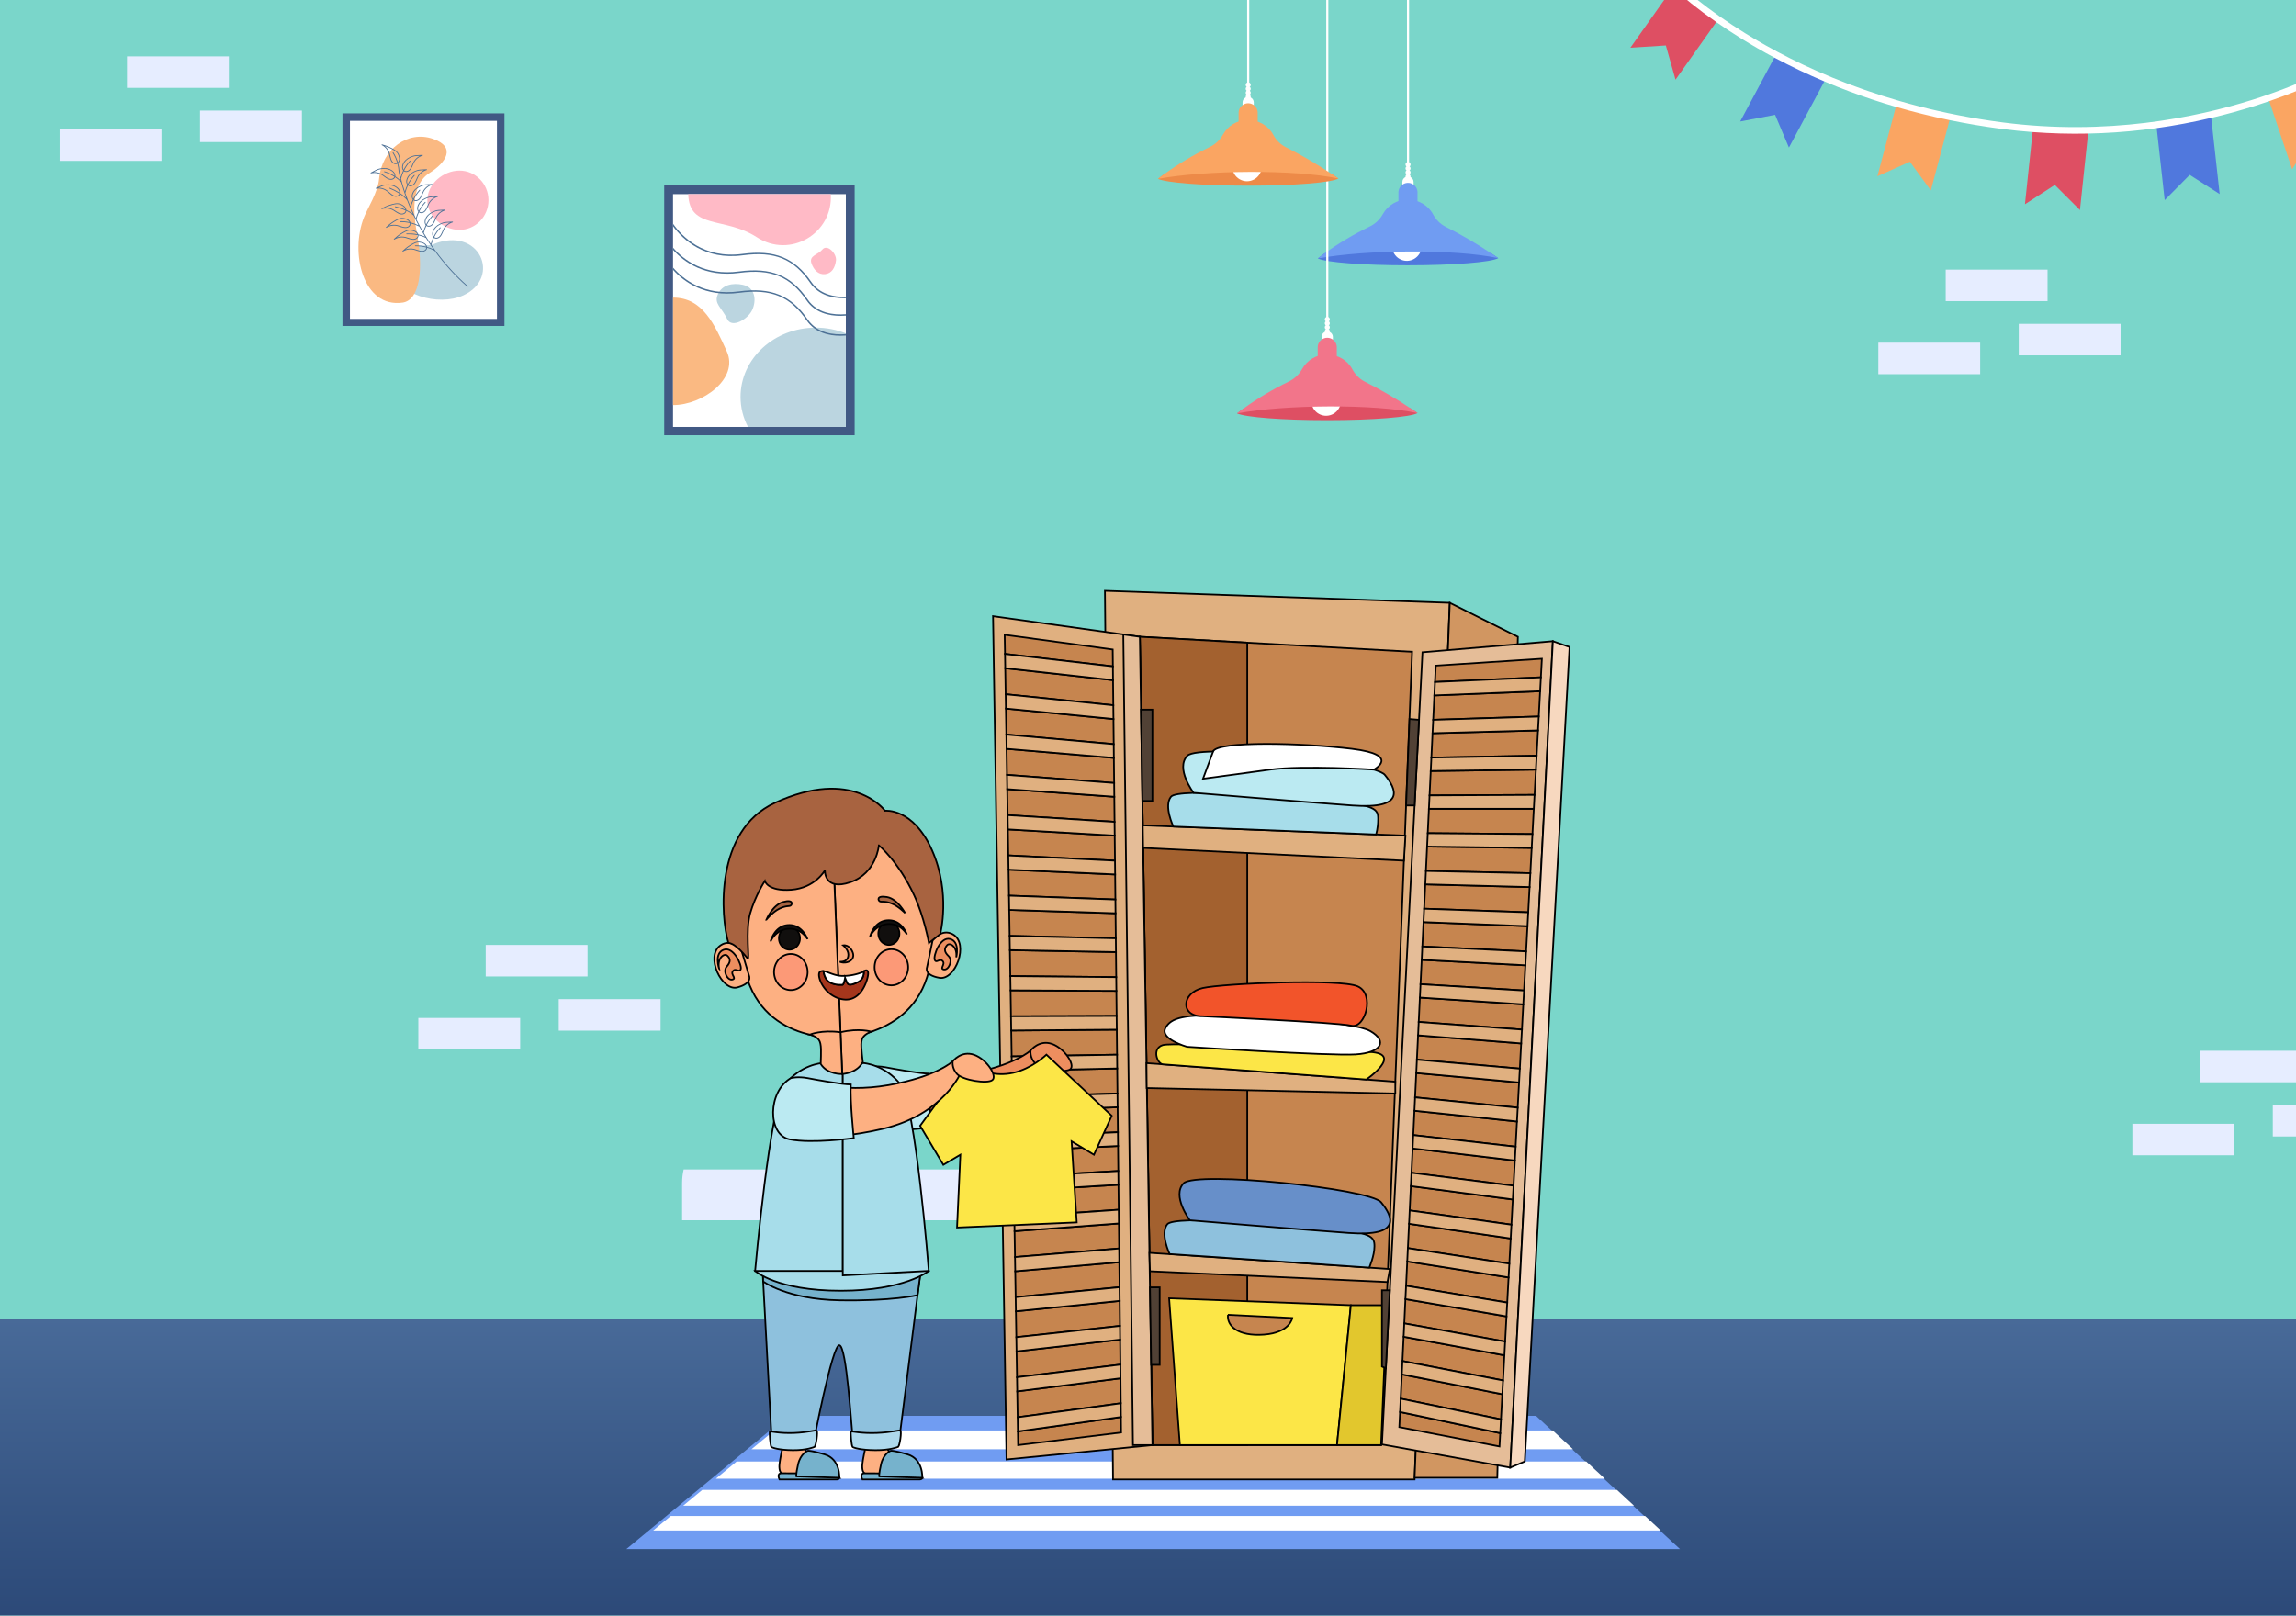 <?xml version="1.0" encoding="utf-8"?>
<svg width="1364" height="960" viewBox="132.482 -34.767 1344.682 940.709" xmlns="http://www.w3.org/2000/svg">
  <defs>
    <linearGradient y2="1.456" y1="-0.86" x2="0.499" x1="0.502" id="b">
      <stop class="stopColor6187b5 svgShape" stop-color="#6187b5" offset="0"/>
      <stop class="stopColor1e3968 svgShape" stop-color="#1e3968" offset="1"/>
    </linearGradient>
  </defs>
  <g transform="matrix(1, 0, 0, 1, 156.596, -14.752)">
    <title>Layer 1</title>
    <path id="svg_1" d="M -31.773 -30.638 L 1332.227 -30.638 L 1332.227 929.362 L -31.773 929.362 L -31.773 -30.638 Z" fill="#7AD6CA"/>
    <path id="svg_2" class="colorE6EDFF svgShape" d="M 723.962 381.322 L 783.607 381.322 L 783.607 399.772 L 723.962 399.772 L 723.962 381.322 Z M 763.42 338.55 L 823.065 338.55 L 823.065 357 L 763.42 357 L 763.42 338.55 Z M 806.192 370.3 L 865.837 370.3 L 865.837 388.75 L 806.192 388.75 L 806.192 370.3 Z M 10.826 52.936 L 70.471 52.936 L 70.471 71.386 L 10.826 71.386 L 10.826 52.936 L 10.826 52.936 Z M 50.284 10.164 L 109.929 10.164 L 109.929 28.614 L 50.284 28.614 L 50.284 10.164 L 50.284 10.164 Z M 93.057 41.914 L 152.702 41.914 L 152.702 60.364 L 93.057 60.364 L 93.057 41.914 Z M 1075.951 177.872 L 1135.596 177.872 L 1135.596 196.322 L 1075.951 196.322 L 1075.951 177.872 Z M 1115.41 135.1 L 1175.055 135.1 L 1175.055 153.55 L 1115.41 153.55 L 1115.41 135.1 Z M 1158.182 166.85 L 1217.827 166.85 L 1217.827 185.3 L 1158.182 185.3 L 1158.182 166.85 Z M 220.886 573.466 L 280.531 573.466 L 280.531 591.916 L 220.886 591.916 L 220.886 573.466 L 220.886 573.466 Z M 260.344 530.694 L 319.989 530.694 L 319.989 549.144 L 260.344 549.144 L 260.344 530.694 Z M 303.116 562.444 L 362.761 562.444 L 362.761 580.894 L 303.116 580.894 L 303.116 562.444 Z M 1224.734 635.453 L 1284.379 635.453 L 1284.379 653.903 L 1224.734 653.903 L 1224.734 635.453 Z M 1264.192 592.681 L 1323.837 592.681 L 1323.837 611.131 L 1264.192 611.131 L 1264.192 592.681 Z M 1306.967 624.432 L 1332.227 624.432 L 1332.227 642.882 L 1306.967 642.882 L 1306.967 624.432 Z" fill="#e6edff"/>
    <path id="svg_3" d="M -31.773 749.561 L 1332.227 749.561 L 1332.227 929.362 L -31.773 929.362 L -31.773 749.561 L -31.773 749.561 Z" fill="url(#b)"/>
    <path id="svg_14" class="colorE6EDFF svgShape" d="M 556.702 628.965 L 556.702 645.104 C 556.702 654.556 549.039 662.219 539.587 662.219 L 376.277 662.219 C 375.677 664.792 375.374 667.425 375.374 670.068 L 375.374 691.982 L 573.453 691.982 L 573.453 628.964 L 556.702 628.964 L 556.702 628.965 Z" fill="#e6edff"/>
    <path id="svg_43" class="color5A8A45 svgShape" d="M 724.037 602.411 C 724.048 602.429 724.053 602.426 724.055 602.409 L 724.037 602.411 Z" fill="#5a8a45"/>
    <path id="svg_61" class="color5A8A45 svgShape" d="M 727.289 602.623 L 727.271 602.622 C 727.274 602.638 727.28 602.64 727.289 602.623 Z" fill="#5a8a45"/>
    <path id="svg_122" class="color709CF2 svgShape" d="M 959.79 884.599 L 342.727 884.599 L 356.971 872.82 L 367.244 864.331 L 374.535 858.299 L 385.693 849.07 L 393.645 842.5 L 405.819 832.43 L 414.501 825.248 L 427.85 814.216 L 437.13 806.539 L 875.461 806.539 L 883.76 814.216 L 895.674 825.248 L 903.435 832.43 L 914.31 842.5 L 921.409 849.07 L 931.376 858.299 L 937.894 864.331 L 947.062 872.82 L 959.79 884.599 Z" fill="#709cf2"/>
    <path id="svg_123" class="colorFFF svgShape" d="M 897.151 826.122 L 415.978 826.122 L 429.327 815.09 L 885.237 815.09 L 897.151 826.122 Z M 915.787 843.374 L 395.122 843.374 L 407.296 833.304 L 904.912 833.304 L 915.787 843.374 Z M 932.853 859.173 L 376.012 859.173 L 387.17 849.944 L 922.886 849.944 L 932.853 859.173 Z M 948.539 873.694 L 358.448 873.694 L 368.721 865.205 L 939.371 865.205 L 948.539 873.694 Z" fill="#ffffff"/>
    <path id="svg_124" class="colorFAA562 svgShape" d="M 1332.227 23.532 L 1332.227 59.772 L 1329.487 58.752 L 1318.297 76.312 L 1304.907 36.392 L 1303.797 33.072 L 1332.227 23.532 Z" fill="#faa562"/>
    <path id="svg_125" class="color5078DD svgShape" d="M 1243.66 94.376 L 1258.313 79.579 L 1275.852 90.807 L 1270.826 45.472 L 1238.633 49.041 L 1243.66 94.376 L 1243.66 94.376 Z" fill="#5078dd"/>
    <path id="svg_126" class="colorDE4F63 svgShape" d="M 1161.817 96.789 L 1179.301 85.475 L 1194.027 100.2 L 1198.831 54.842 L 1166.622 51.43 L 1161.817 96.789 L 1161.817 96.789 Z" fill="#de4f63"/>
    <path id="svg_127" class="colorFAA562 svgShape" d="M 1075.409 80.384 L 1094.423 71.89 L 1106.713 88.702 L 1118.426 44.618 L 1087.123 36.301 L 1075.409 80.384 L 1075.409 80.384 Z" fill="#faa562"/>
    <path id="svg_128" class="color5078DD svgShape" d="M 995.042 48.306 L 1015.497 44.4 L 1023.602 63.583 L 1045.116 23.363 L 1016.556 8.086 L 995.042 48.306 Z" fill="#5078dd"/>
    <path id="svg_129" class="colorDE4F63 svgShape" d="M 982.355 -11.788 L 981.04 -9.932 L 957.172 23.813 L 951.515 3.773 L 930.725 5.104 L 955.58 -30.02 L 956.031 -30.638 L 959.181 -30.638 L 969.653 -21.355 L 982.355 -11.788 L 982.355 -11.788 Z" fill="#de4f63"/>
    <path id="svg_130" class="colorFFF svgShape" d="M 1332.227 21.362 L 1332.227 25.612 C 1324.897 28.902 1315.937 32.572 1305.477 36.192 C 1305.287 36.262 1305.097 36.322 1304.907 36.392 C 1302.217 37.312 1299.427 38.242 1296.537 39.162 C 1288.087 41.822 1279.547 44.182 1270.917 46.212 L 1270.917 46.192 L 1270.907 46.192 C 1260.337 48.692 1249.687 50.692 1238.987 52.172 L 1238.977 52.172 C 1236.297 52.552 1233.627 52.892 1230.967 53.192 C 1220.278 54.434 1209.536 55.165 1198.777 55.382 L 1198.767 55.382 C 1187.917 55.622 1177.077 55.312 1166.297 54.502 C 1160.177 54.042 1154.067 53.412 1147.987 52.612 C 1137.818 51.281 1127.701 49.577 1117.657 47.502 L 1117.647 47.502 C 1107.072 45.335 1096.59 42.74 1086.227 39.722 L 1086.217 39.722 C 1076.897 37.022 1067.767 33.992 1058.827 30.622 C 1053.927 28.792 1049.117 26.872 1044.337 24.832 L 1044.327 24.832 C 1034.277 20.592 1024.497 15.932 1015.057 10.882 C 1008.407 7.342 1001.927 3.592 995.627 -0.318 C 990.337 -3.608 985.477 -6.828 981.037 -9.928 C 969.927 -17.708 961.447 -24.718 955.577 -30.018 C 955.357 -30.218 955.127 -30.428 954.907 -30.638 L 960.727 -30.638 C 963.297 -28.408 969.637 -23.248 969.637 -23.228 L 969.657 -23.218 C 973.647 -20.058 978.177 -16.648 983.267 -13.068 C 987.737 -9.948 992.617 -6.688 997.947 -3.398 C 1028.177 15.382 1078.867 39.682 1148.487 48.812 C 1209.627 56.822 1261.977 46.042 1295.117 35.572 C 1298.277 34.582 1301.317 33.562 1304.257 32.542 C 1311.227 30.122 1317.547 27.692 1323.137 25.312 C 1323.167 25.302 1323.187 25.302 1323.217 25.292 C 1323.237 25.272 1323.247 25.272 1323.277 25.262 C 1326.497 23.922 1329.487 22.612 1332.227 21.362 L 1332.227 21.362 Z" fill="#ffffff"/>
    <path id="svg_131" class="color5078DD svgShape" d="M 853.368 128.358 L 853.343 128.373 C 849.414 130.733 827.184 132.54 800.353 132.54 C 774.234 132.54 752.48 130.828 747.714 128.556 C 747.699 128.551 747.684 128.546 747.669 128.536 C 748.982 127.523 750.312 126.531 751.658 125.562 C 760.155 123.874 778.762 122.702 800.353 122.702 C 822.187 122.702 840.967 123.9 849.33 125.617 C 850.685 126.517 852.031 127.432 853.368 128.358 L 853.368 128.358 Z" fill="#5078dd"/>
    <path id="svg_132" class="colorFFF svgShape" d="M 799.903 -30.638 L 801.127 -30.638 L 801.127 101.673 L 799.903 101.673 L 799.903 -30.638 Z" fill="#ffffff"/>
    <path id="svg_133" class="colorFFF svgShape" d="M 803.775 86.895 L 797.207 86.895 L 797.207 83.784 C 797.207 81.256 799.944 79.676 802.133 80.94 C 803.149 81.526 803.775 82.61 803.775 83.784 L 803.775 86.895 Z M 791.199 121.327 C 791.199 114.693 798.381 110.546 804.126 113.863 C 806.792 115.403 808.435 118.248 808.435 121.327 C 808.435 127.961 801.253 132.107 795.508 128.79 C 792.841 127.251 791.199 124.406 791.199 121.327 Z" fill="#ffffff"/>
    <path id="svg_134" class="color709CF2 svgShape" d="M 853.412 128.387 L 853.343 128.372 C 827.976 122.894 775.545 123.374 747.714 128.555 C 747.679 128.565 747.649 128.57 747.62 128.575 C 747.635 128.56 747.655 128.55 747.669 128.536 C 748.982 127.523 750.312 126.531 751.658 125.562 C 759.734 119.713 768.553 114.467 778.109 109.825 C 781.338 108.257 784.006 105.732 785.75 102.595 C 788.66 97.369 794.118 94.083 800.101 94.083 L 800.433 94.083 C 806.544 94.083 812.3 97.31 815.18 102.694 C 816.843 105.797 819.381 108.4 822.563 110.003 C 831.951 114.724 840.838 119.96 849.33 125.616 C 850.686 126.517 852.032 127.432 853.368 128.358 L 853.412 128.387 L 853.412 128.387 Z" fill="#709cf2"/>
    <path id="svg_135" class="color709CF2 svgShape" d="M 806.082 95.448 L 794.899 95.448 L 794.899 89.857 C 794.899 85.553 799.558 82.863 803.285 85.015 C 805.015 86.013 806.081 87.859 806.081 89.857 L 806.081 95.448 L 806.082 95.448 Z" fill="#709cf2"/>
    <circle id="svg_136" class="colorFFF svgShape" fill="#ffffff" r="1.475" cy="80.5" cx="800.523"/>
    <path id="svg_137" class="colorFFF svgShape" d="M 799.048 78.165 C 799.018 77.03 800.228 76.288 801.226 76.829 C 801.713 77.094 802.011 77.609 801.997 78.164 C 801.968 79.299 800.721 79.977 799.752 79.384 C 799.326 79.123 799.061 78.664 799.048 78.165 Z" fill="#ffffff"/>
    <path id="svg_138" class="colorFFF svgShape" d="M 799.048 75.83 C 799.018 74.695 800.228 73.953 801.226 74.494 C 801.713 74.759 802.011 75.274 801.997 75.829 C 801.968 76.964 800.721 77.642 799.752 77.049 C 799.326 76.788 799.061 76.329 799.048 75.83 Z" fill="#ffffff"/>
    <path id="svg_139" class="colorFFF svgShape" d="M 799.048 73.494 C 799.048 72.358 800.277 71.649 801.26 72.216 C 801.717 72.48 801.998 72.967 801.998 73.494 C 801.998 74.629 800.769 75.339 799.785 74.771 C 799.329 74.508 799.048 74.021 799.048 73.494 Z" fill="#ffffff"/>
    <path id="svg_140" class="colorDE4F63 svgShape" d="M 806.088 219.099 L 806.063 219.114 C 802.134 221.474 779.904 223.281 753.073 223.281 C 726.954 223.281 705.2 221.569 700.434 219.297 C 700.419 219.292 700.404 219.287 700.389 219.277 C 701.702 218.264 703.032 217.272 704.378 216.303 C 712.875 214.615 731.482 213.443 753.073 213.443 C 774.907 213.443 793.687 214.641 802.05 216.358 C 803.406 217.259 804.752 218.174 806.088 219.099 L 806.088 219.099 Z" fill="#de4f63"/>
    <path id="svg_141" class="colorFFF svgShape" d="M 752.622 -30.638 L 753.846 -30.638 L 753.846 192.41 L 752.622 192.41 L 752.622 -30.638 Z" fill="#ffffff"/>
    <path id="svg_142" class="colorFFF svgShape" d="M 756.495 177.637 L 749.927 177.637 L 749.927 174.526 C 749.927 171.998 752.664 170.418 754.853 171.682 C 755.869 172.268 756.495 173.352 756.495 174.526 L 756.495 177.637 Z M 743.92 212.069 C 743.92 205.435 751.102 201.288 756.847 204.605 C 759.513 206.145 761.156 208.99 761.156 212.069 C 761.156 218.703 753.974 222.849 748.229 219.532 C 745.562 217.993 743.92 215.148 743.92 212.069 Z" fill="#ffffff"/>
    <path id="svg_143" class="colorF2758A svgShape" d="M 806.132 219.129 L 806.063 219.114 C 780.696 213.636 728.265 214.116 700.434 219.297 C 700.399 219.307 700.369 219.312 700.34 219.317 C 700.355 219.302 700.375 219.292 700.389 219.278 C 701.702 218.265 703.032 217.273 704.378 216.304 C 712.454 210.455 721.273 205.209 730.829 200.567 C 734.058 198.999 736.726 196.474 738.47 193.337 C 741.38 188.111 746.838 184.825 752.821 184.825 L 753.153 184.825 C 759.264 184.825 765.02 188.052 767.9 193.436 C 769.563 196.539 772.101 199.142 775.283 200.745 C 784.671 205.466 793.558 210.702 802.051 216.358 C 803.42 217.268 804.781 218.192 806.132 219.129 L 806.132 219.129 Z" fill="#f2758a"/>
    <path id="svg_144" class="colorF2758A svgShape" d="M 758.802 186.189 L 747.619 186.189 L 747.619 180.598 C 747.619 176.294 752.278 173.604 756.005 175.756 C 757.735 176.754 758.801 178.6 758.801 180.598 L 758.801 186.189 L 758.802 186.189 Z" fill="#f2758a"/>
    <circle id="svg_145" class="colorFFF svgShape" fill="#ffffff" r="1.475" cy="171.242" cx="753.243"/>
    <path id="svg_146" class="colorFFF svgShape" d="M 751.768 168.907 C 751.738 167.772 752.948 167.03 753.946 167.571 C 754.433 167.836 754.731 168.351 754.717 168.906 C 754.688 170.041 753.441 170.719 752.472 170.126 C 752.046 169.865 751.781 169.406 751.768 168.907 Z" fill="#ffffff"/>
    <path id="svg_147" class="colorFFF svgShape" d="M 751.768 166.571 C 751.738 165.436 752.948 164.694 753.946 165.235 C 754.433 165.5 754.731 166.015 754.717 166.57 C 754.688 167.705 753.441 168.383 752.472 167.79 C 752.046 167.529 751.781 167.07 751.768 166.571 Z" fill="#ffffff"/>
    <path id="svg_148" class="colorFFF svgShape" d="M 751.768 164.236 C 751.768 163.1 752.997 162.391 753.98 162.958 C 754.437 163.222 754.718 163.709 754.718 164.236 C 754.718 165.371 753.489 166.081 752.505 165.513 C 752.049 165.25 751.768 164.763 751.768 164.236 Z M 706.287 -30.638 L 707.511 -30.638 L 707.511 55.039 L 706.287 55.039 L 706.287 -30.638 Z" fill="#ffffff"/>
    <path id="svg_149" class="colorFFF svgShape" d="M 710.163 40.263 L 703.595 40.263 L 703.595 37.152 C 703.595 34.624 706.332 33.044 708.521 34.308 C 709.537 34.894 710.163 35.978 710.163 37.152 L 710.163 40.263 Z" fill="#ffffff"/>
    <path id="svg_150" class="colorFAA562 svgShape" d="M 712.47 48.815 L 701.287 48.815 L 701.287 43.224 C 701.287 38.92 705.946 36.23 709.673 38.382 C 711.403 39.38 712.469 41.226 712.469 43.224 L 712.469 48.815 L 712.47 48.815 Z" fill="#faa562"/>
    <circle id="svg_151" class="colorFFF svgShape" fill="#ffffff" r="1.475" cy="33.868" cx="706.911"/>
    <path id="svg_152" class="colorFFF svgShape" d="M 705.436 31.532 C 705.406 30.397 706.616 29.655 707.614 30.196 C 708.101 30.461 708.399 30.976 708.385 31.531 C 708.356 32.666 707.109 33.344 706.14 32.751 C 705.714 32.49 705.449 32.031 705.436 31.532 Z" fill="#ffffff"/>
    <path id="svg_153" class="colorFFF svgShape" d="M 705.436 29.197 C 705.406 28.062 706.616 27.32 707.614 27.861 C 708.101 28.126 708.399 28.641 708.385 29.196 C 708.356 30.331 707.109 31.009 706.14 30.416 C 705.714 30.155 705.449 29.696 705.436 29.197 Z" fill="#ffffff"/>
    <path id="svg_154" class="colorFFF svgShape" d="M 705.436 26.862 C 705.436 25.726 706.665 25.017 707.648 25.584 C 708.105 25.848 708.386 26.335 708.386 26.862 C 708.386 27.997 707.157 28.707 706.173 28.139 C 705.717 27.876 705.436 27.389 705.436 26.862 Z" fill="#ffffff"/>
    <path id="svg_155" class="colorED8A48 svgShape" d="M 759.756 81.725 L 759.731 81.74 C 755.802 84.1 733.573 85.907 706.741 85.907 C 680.622 85.907 658.868 84.195 654.102 81.923 C 654.087 81.918 654.072 81.913 654.057 81.903 C 655.37 80.89 656.7 79.898 658.046 78.929 C 666.543 77.241 685.15 76.069 706.741 76.069 C 728.575 76.069 747.355 77.267 755.718 78.984 C 757.073 79.884 758.42 80.8 759.756 81.725 L 759.756 81.725 Z" fill="#ed8a48"/>
    <path id="svg_156" class="colorFFF svgShape" d="M 697.588 74.694 C 697.588 68.06 704.77 63.913 710.515 67.23 C 713.181 68.77 714.824 71.615 714.824 74.694 C 714.824 81.328 707.642 85.474 701.897 82.157 C 699.23 80.618 697.588 77.773 697.588 74.694 Z" fill="#ffffff"/>
    <path id="svg_157" class="colorFAA562 svgShape" d="M 759.8 81.755 L 759.731 81.74 C 734.364 76.262 681.933 76.742 654.102 81.923 C 654.067 81.933 654.037 81.938 654.008 81.943 C 654.023 81.928 654.043 81.918 654.057 81.904 C 655.37 80.891 656.7 79.899 658.046 78.93 C 666.122 73.081 674.941 67.835 684.497 63.193 C 687.726 61.625 690.394 59.1 692.138 55.963 C 695.048 50.737 700.506 47.451 706.489 47.451 L 706.821 47.451 C 712.933 47.451 718.688 50.678 721.568 56.062 C 723.231 59.165 725.769 61.768 728.951 63.371 C 738.339 68.092 747.226 73.328 755.718 78.984 C 757.074 79.885 758.42 80.8 759.756 81.726 L 759.8 81.755 Z" fill="#faa562"/>
    <path id="svg_158" class="color415984 svgShape" d="M 271.319 43.548 L 271.319 168.074 L 176.454 168.074 L 176.454 43.548 L 271.319 43.548 L 271.319 43.548 Z" fill="#415984"/>
    <path id="svg_159" class="colorFFF svgShape" d="M 180.843 47.936 L 266.93 47.936 L 266.93 163.943 L 180.843 163.943 L 180.843 47.936 L 180.843 47.936 Z" fill="#ffffff"/>
    <path id="svg_160" class="colorBBD5E0 svgShape" d="M 229.625 120.219 C 256.742 109.18 269.831 139.71 247.285 150.136 C 232.752 156.856 207.343 149.878 206.599 134.502 C 205.736 116.637 223.351 122.773 229.625 120.219 Z" fill="#bbd5e0"/>
    <path id="svg_161" class="colorFFBAC6 svgShape" d="M 226.167 94.436 C 226.167 104.027 235.6 111.803 244.978 111.803 C 254.356 111.803 261.959 104.028 261.959 94.436 C 261.959 84.844 254.357 77.069 244.978 77.069 C 235.6 77.069 226.167 84.844 226.167 94.436 Z" fill="#ffbac6"/>
    <path id="svg_162" class="colorFAB982 svgShape" d="M 211.637 154.409 C 222.05 152.941 223.932 134.199 219.971 113.179 C 218.072 103.104 216.262 85.51 227.459 78.45 C 236.964 72.458 243.334 63.308 229.474 58.497 C 214.777 53.396 199.484 64.371 197.89 81.969 C 197.185 89.75 191.2 99.077 189.121 104.26 C 180.638 125.407 188.6 157.657 211.637 154.409 Z" fill="#fab982"/>
    <path id="svg_163" class="color4D7196 svgShape" d="M 240.935 106.951 C 239.618 107.089 238.29 107.023 236.974 107.17 C 235.795 107.301 234.682 107.682 233.614 108.188 C 231.599 109.142 229.909 110.67 229.215 112.829 C 228.849 113.967 228.931 115.136 229.653 116.107 C 229.043 117.371 228.551 118.688 228.182 120.042 C 226.759 117.935 225.398 115.787 224.1 113.601 C 224.458 112.17 224.956 110.778 225.587 109.445 C 226.119 109.852 226.819 109.99 227.49 109.869 C 228.552 109.677 229.359 108.892 229.898 108.005 C 230.418 107.149 230.846 106.224 231.214 105.294 C 231.636 104.208 232.284 103.224 233.115 102.407 C 234.08 101.465 235.263 100.776 236.559 100.403 C 236.807 100.332 236.789 99.9 236.505 99.93 C 235.188 100.068 233.86 100.002 232.544 100.149 C 231.365 100.28 230.252 100.661 229.184 101.167 C 227.169 102.12 225.479 103.649 224.785 105.808 C 224.419 106.946 224.501 108.115 225.223 109.085 C 224.615 110.346 224.123 111.661 223.754 113.012 C 222.34 110.602 221.004 108.148 219.749 105.652 C 220.107 104.232 220.603 102.853 221.225 101.534 C 221.757 101.941 222.457 102.079 223.128 101.958 C 224.19 101.766 224.997 100.98 225.536 100.094 C 226.056 99.238 226.484 98.313 226.852 97.383 C 227.274 96.296 227.922 95.312 228.754 94.496 C 229.719 93.553 230.902 92.865 232.198 92.493 C 232.446 92.422 232.428 91.99 232.145 92.02 C 230.828 92.158 229.5 92.092 228.184 92.239 C 227.005 92.37 225.892 92.751 224.824 93.257 C 222.809 94.21 221.119 95.739 220.425 97.898 C 220.059 99.036 220.141 100.205 220.863 101.175 C 220.27 102.402 219.788 103.68 219.423 104.993 C 219.126 104.393 218.836 103.8 218.559 103.219 C 218.556 103.209 218.55 103.2 218.545 103.19 C 217.839 101.706 217.163 100.208 216.517 98.698 C 216.877 97.237 217.383 95.816 218.026 94.457 C 218.558 94.864 219.258 95.002 219.929 94.881 C 220.991 94.689 221.798 93.904 222.337 93.017 C 222.858 92.161 223.285 91.236 223.653 90.306 C 224.075 89.22 224.723 88.236 225.554 87.419 C 226.519 86.477 227.702 85.788 228.998 85.415 C 229.246 85.344 229.228 84.912 228.945 84.942 C 227.628 85.08 226.3 85.014 224.984 85.161 C 223.805 85.292 222.692 85.673 221.624 86.179 C 219.609 87.132 217.919 88.661 217.225 90.82 C 216.859 91.958 216.941 93.128 217.663 94.098 C 217.062 95.341 216.576 96.637 216.209 97.969 C 215.128 95.399 214.136 92.792 213.235 90.154 C 213.271 90.125 213.296 90.085 213.306 90.04 C 213.666 88.572 214.175 87.148 214.818 85.787 C 215.35 86.194 216.05 86.332 216.721 86.211 C 217.783 86.019 218.59 85.233 219.129 84.347 C 219.65 83.491 220.077 82.566 220.445 81.636 C 220.867 80.55 221.515 79.566 222.346 78.749 C 223.311 77.807 224.494 77.118 225.79 76.745 C 226.038 76.674 226.02 76.242 225.737 76.272 C 224.42 76.41 223.092 76.344 221.776 76.491 C 220.597 76.622 219.484 77.003 218.416 77.509 C 216.401 78.463 214.711 79.991 214.017 82.15 C 213.651 83.288 213.733 84.457 214.455 85.428 C 213.841 86.7 213.346 88.026 212.977 89.39 C 211.977 86.386 211.263 83.829 210.772 81.862 C 211.156 80.323 211.693 78.828 212.376 77.397 C 212.908 77.802 213.606 77.939 214.275 77.818 C 215.337 77.626 216.144 76.84 216.683 75.954 C 217.204 75.098 217.631 74.173 217.999 73.243 C 218.421 72.156 219.069 71.172 219.901 70.356 C 220.866 69.413 222.049 68.725 223.345 68.353 C 223.593 68.282 223.575 67.85 223.292 67.88 C 221.975 68.018 220.646 67.952 219.331 68.099 C 218.152 68.23 217.039 68.611 215.971 69.117 C 213.956 70.071 212.266 71.599 211.572 73.758 C 211.205 74.898 211.288 76.068 212.013 77.039 C 211.412 78.277 210.917 79.564 210.535 80.887 C 210.021 78.717 209.823 77.479 209.818 77.445 C 209.726 75.864 209.471 74.297 209.058 72.769 C 210.562 71.423 210.238 69.258 209.501 67.593 C 208.543 65.429 206.262 64.369 204.233 63.373 C 202.78 62.66 201.227 62.188 199.681 61.721 C 199.424 61.643 199.239 62.033 199.489 62.158 C 201.804 63.313 203.384 65.472 203.873 67.983 C 204.073 69.011 204.337 70.053 204.731 71.025 C 205.091 71.913 205.713 72.72 206.623 73.096 C 207.282 73.368 208.014 73.359 208.634 73.046 C 209.014 74.492 209.252 75.976 209.336 77.477 C 209.336 77.483 209.339 77.487 209.34 77.492 C 209.34 77.501 209.337 77.509 209.339 77.518 C 209.345 77.556 209.598 79.149 210.284 81.902 C 210.374 82.264 210.467 82.625 210.562 82.986 C 209.589 82.056 208.538 81.214 207.419 80.467 C 207.688 78.27 205.652 76.774 203.815 76.055 C 202.761 75.642 201.603 75.549 200.479 75.6 C 199.31 75.653 198.103 75.827 197.01 76.252 C 195.619 76.793 194.379 77.637 193.022 78.249 C 192.77 78.363 192.941 78.757 193.2 78.691 C 195.478 78.113 197.964 78.551 199.892 79.894 C 201.482 81.002 203.306 82.79 205.429 82.398 C 206.244 82.247 206.981 81.716 207.288 80.957 C 208.537 81.805 209.699 82.775 210.756 83.854 C 210.771 83.869 210.787 83.876 210.803 83.886 C 211.489 86.402 212.461 89.566 213.803 93.194 C 212.741 92.101 211.53 91.149 210.261 90.302 C 210.453 88.278 208.665 86.724 206.944 85.904 C 205.948 85.429 204.837 85.241 203.741 85.188 C 202.597 85.132 201.387 85.189 200.281 85.504 C 198.828 85.917 197.518 86.695 196.099 87.197 C 195.807 87.3 195.907 87.715 196.217 87.663 C 198.549 87.276 201.036 87.948 202.83 89.484 C 204.279 90.725 205.999 92.635 208.114 92.38 C 209.034 92.269 209.867 91.696 210.16 90.812 C 211.675 91.838 213.096 93.018 214.267 94.422 C 215.299 97.122 216.426 99.784 217.645 102.405 C 216.488 101.494 215.207 100.75 213.858 100.131 C 213.679 98.294 211.895 97.093 210.235 96.495 C 209.223 96.131 208.184 96.155 207.135 96.342 C 205.982 96.548 204.833 96.89 203.721 97.251 C 202.213 97.74 200.794 98.457 199.385 99.172 C 199.145 99.294 199.301 99.695 199.563 99.614 C 201.826 98.913 204.351 99.224 206.356 100.489 C 207.98 101.514 209.933 103.204 212.011 102.673 C 212.976 102.427 213.741 101.684 213.867 100.688 L 213.867 100.661 C 215.418 101.39 216.872 102.292 218.132 103.442 C 218.487 104.187 218.86 104.95 219.249 105.726 C 219.251 105.79 219.281 105.85 219.331 105.891 C 219.861 106.944 220.426 108.027 221.02 109.131 C 219.484 108.378 217.871 107.795 216.208 107.394 C 215.618 105.775 213.808 105.051 212.161 104.833 C 211.05 104.686 210.044 104.862 209.017 105.304 C 207.866 105.799 206.776 106.483 205.724 107.159 C 204.367 108.03 203.165 109.111 201.972 110.186 C 201.771 110.367 202.027 110.714 202.261 110.567 C 204.395 109.225 207.024 108.932 209.402 109.769 C 210.364 110.112 211.349 110.418 212.355 110.605 C 213.339 110.788 214.397 110.753 215.255 110.183 C 216.016 109.678 216.469 108.835 216.352 107.925 C 218.061 108.357 219.714 108.985 221.279 109.798 C 221.319 109.819 221.358 109.825 221.395 109.825 C 222.498 111.84 223.653 113.826 224.859 115.781 C 223.585 115.202 222.252 114.762 220.883 114.47 C 220.36 112.733 218.48 111.97 216.777 111.744 C 215.666 111.597 214.66 111.773 213.633 112.215 C 212.482 112.71 211.392 113.394 210.34 114.07 C 208.983 114.941 207.781 116.022 206.588 117.097 C 206.387 117.278 206.643 117.625 206.877 117.478 C 209.011 116.137 211.64 115.843 214.018 116.679 C 214.98 117.022 215.965 117.328 216.971 117.515 C 217.955 117.698 219.013 117.663 219.871 117.093 C 220.591 116.615 221.03 115.834 220.977 114.981 C 222.484 115.325 223.949 115.829 225.332 116.545 C 226.208 117.943 227.11 119.324 228.038 120.689 C 228.05 120.752 228.087 120.808 228.142 120.843 C 228.67 121.618 229.216 122.398 229.776 123.181 C 228.567 122.603 227.31 122.13 226.02 121.768 C 225.631 119.822 223.637 118.985 221.841 118.747 C 220.73 118.6 219.724 118.776 218.697 119.218 C 217.546 119.713 216.456 120.397 215.404 121.073 C 214.047 121.944 212.845 123.025 211.652 124.1 C 211.451 124.281 211.707 124.628 211.941 124.481 C 214.075 123.14 216.704 122.846 219.082 123.683 C 220.044 124.026 221.029 124.332 222.035 124.519 C 223.019 124.702 224.077 124.667 224.935 124.097 C 225.573 123.673 225.99 123.011 226.041 122.272 C 227.489 122.69 228.898 123.249 230.24 123.948 C 230.272 123.965 230.308 123.975 230.345 123.977 C 235.933 131.688 242.351 138.762 249.484 145.073 C 249.584 145.16 249.736 145.152 249.826 145.054 C 249.915 144.955 249.906 144.802 249.806 144.715 C 241.745 137.581 234.604 129.473 228.545 120.577 C 228.903 119.163 229.396 117.787 230.019 116.468 C 230.551 116.875 231.251 117.013 231.922 116.892 C 232.984 116.7 233.791 115.915 234.33 115.028 C 234.85 114.172 235.278 113.247 235.646 112.317 C 236.068 111.231 236.716 110.247 237.547 109.43 C 238.512 108.487 239.695 107.799 240.991 107.427 C 241.236 107.353 241.218 106.921 240.935 106.951 L 240.935 106.951 Z M 225.621 105.053 C 226.206 103.908 227.091 102.943 228.181 102.262 C 229.294 101.558 230.585 100.976 231.886 100.727 C 232.91 100.531 233.954 100.527 234.996 100.497 C 233.58 101.195 232.382 102.265 231.528 103.593 C 230.989 104.435 230.683 105.381 230.259 106.279 C 229.813 107.223 229.333 108.284 228.466 108.92 C 227.682 109.495 226.553 109.65 225.801 108.998 C 226.763 107.069 227.997 105.288 229.465 103.709 C 229.675 103.483 229.338 103.138 229.126 103.366 C 227.669 104.933 226.436 106.694 225.463 108.6 C 224.77 107.508 225.05 106.163 225.621 105.053 L 225.621 105.053 Z M 221.26 97.142 C 221.845 95.997 222.73 95.032 223.82 94.351 C 224.933 93.647 226.224 93.065 227.525 92.816 C 228.549 92.62 229.593 92.616 230.635 92.586 C 229.219 93.284 228.02 94.354 227.167 95.682 C 226.628 96.524 226.322 97.47 225.898 98.368 C 225.452 99.312 224.972 100.373 224.105 101.009 C 223.321 101.584 222.192 101.739 221.439 101.087 C 222.401 99.158 223.635 97.377 225.103 95.798 C 225.314 95.572 224.976 95.227 224.764 95.455 C 223.307 97.022 222.074 98.783 221.101 100.689 C 220.409 99.597 220.689 98.252 221.26 97.142 L 221.26 97.142 Z M 218.06 90.066 C 218.645 88.921 219.53 87.956 220.62 87.275 C 221.733 86.571 223.024 85.989 224.325 85.74 C 225.349 85.544 226.394 85.54 227.435 85.51 C 226.019 86.208 224.82 87.278 223.966 88.606 C 223.427 89.448 223.121 90.394 222.697 91.292 C 222.251 92.236 221.771 93.297 220.904 93.933 C 220.12 94.508 218.991 94.663 218.238 94.011 C 219.2 92.081 220.434 90.3 221.903 88.722 C 222.113 88.496 221.776 88.151 221.564 88.379 C 220.107 89.946 218.874 91.707 217.901 93.613 C 217.209 92.52 217.49 91.175 218.06 90.066 L 218.06 90.066 Z M 214.852 81.396 C 215.437 80.251 216.322 79.286 217.412 78.605 C 218.525 77.901 219.816 77.319 221.117 77.07 C 222.141 76.874 223.186 76.87 224.227 76.84 C 222.811 77.538 221.612 78.608 220.759 79.936 C 220.22 80.778 219.914 81.724 219.49 82.622 C 219.044 83.566 218.564 84.627 217.697 85.263 C 216.913 85.838 215.784 85.993 215.031 85.341 C 215.993 83.411 217.227 81.63 218.696 80.052 C 218.906 79.826 218.569 79.481 218.357 79.709 C 216.9 81.276 215.667 83.037 214.694 84.943 C 214.001 83.85 214.282 82.505 214.852 81.396 L 214.852 81.396 Z M 212.407 73.002 C 212.992 71.857 213.877 70.892 214.967 70.211 C 216.08 69.507 217.371 68.925 218.672 68.676 C 219.696 68.48 220.741 68.476 221.782 68.446 C 220.366 69.144 219.167 70.214 218.314 71.542 C 217.775 72.384 217.469 73.33 217.045 74.228 C 216.599 75.172 216.119 76.233 215.252 76.869 C 214.47 77.443 213.345 77.598 212.592 76.952 C 213.555 75.023 214.787 73.241 216.25 71.658 C 216.46 71.432 216.123 71.086 215.911 71.315 C 214.457 72.886 213.226 74.649 212.253 76.556 C 211.555 75.462 211.835 74.113 212.407 73.002 L 212.407 73.002 Z M 204.911 81.969 C 203.806 81.995 202.835 81.368 201.949 80.785 C 201.138 80.252 200.404 79.6 199.563 79.115 C 198.059 78.251 196.331 77.856 194.601 77.981 C 195.532 77.472 196.452 76.937 197.458 76.593 C 198.728 76.159 200.161 76.012 201.497 76.077 C 203.69 76.183 207.019 77.593 206.955 80.161 C 205.147 79.011 203.19 78.116 201.138 77.5 C 200.839 77.41 200.705 77.872 201.003 77.961 C 203.076 78.583 205.051 79.497 206.868 80.674 C 206.591 81.482 205.769 81.948 204.911 81.969 L 204.911 81.969 Z M 206.574 72.538 C 205.661 72.038 205.228 71.084 204.927 70.141 C 204.608 69.142 204.45 68.112 204.171 67.106 C 203.87 66.035 203.363 65.033 202.679 64.156 C 202.26 63.618 201.779 63.132 201.246 62.708 C 201.924 62.924 202.593 63.171 203.25 63.446 C 204.328 63.905 205.389 64.474 206.396 65.071 C 207.323 65.62 208.263 66.275 208.79 67.238 C 209.197 67.981 209.497 68.807 209.609 69.648 C 209.736 70.597 209.549 71.53 208.906 72.232 C 208.305 70.192 207.423 68.246 206.286 66.449 C 206.121 66.188 205.698 66.423 205.865 66.686 C 207.022 68.512 207.911 70.494 208.506 72.573 C 207.921 72.922 207.167 72.862 206.574 72.538 Z M 207.671 91.918 C 206.548 91.887 205.61 91.176 204.765 90.514 C 203.99 89.907 203.304 89.186 202.497 88.622 C 201.067 87.629 199.371 87.091 197.63 87.077 C 198.56 86.66 199.479 86.217 200.463 85.947 C 201.745 85.595 203.174 85.574 204.489 85.727 C 205.779 85.877 206.958 86.327 208.004 87.094 C 208.965 87.799 209.792 88.802 209.792 89.994 C 208.02 88.862 206.142 87.906 204.185 87.139 C 203.895 87.025 203.762 87.487 204.05 87.6 C 205.991 88.361 207.852 89.314 209.605 90.443 L 209.737 90.531 L 209.732 90.56 C 209.489 91.469 208.575 91.943 207.671 91.918 L 207.671 91.918 Z M 211.301 102.284 C 210.231 102.308 209.27 101.748 208.379 101.224 C 207.537 100.728 206.764 100.108 205.887 99.673 C 204.98 99.224 204.003 98.935 202.999 98.818 C 202.406 98.747 201.807 98.739 201.213 98.794 C 202.182 98.33 203.168 97.906 204.201 97.6 C 205.453 97.229 206.735 96.803 208.044 96.699 C 209.284 96.6 210.425 96.971 211.478 97.61 C 212.367 98.15 213.116 98.913 213.327 99.893 C 211.429 99.077 209.417 98.491 207.449 98.014 C 207.147 97.941 207.011 98.402 207.314 98.476 C 209.347 98.969 211.433 99.579 213.387 100.444 C 213.387 100.52 213.385 100.597 213.379 100.676 C 213.252 101.678 212.251 102.262 211.301 102.284 Z M 214.649 109.966 C 213.658 110.424 212.555 110.187 211.547 109.927 C 210.592 109.681 209.679 109.293 208.724 109.059 C 207.036 108.65 205.264 108.752 203.634 109.352 C 204.167 108.892 204.712 108.446 205.285 108.035 C 206.233 107.356 207.261 106.745 208.289 106.191 C 209.263 105.667 210.333 105.193 211.465 105.248 C 212.305 105.289 213.162 105.453 213.936 105.788 C 214.665 106.104 215.276 106.589 215.622 107.258 C 213.832 106.871 212.003 106.696 210.172 106.738 C 209.861 106.745 209.849 107.226 210.161 107.219 C 212.065 107.175 213.967 107.368 215.823 107.793 C 215.842 107.864 215.865 107.932 215.879 108.006 C 216 108.865 215.401 109.619 214.649 109.966 L 214.649 109.966 Z M 219.264 116.876 C 218.273 117.334 217.17 117.097 216.162 116.837 C 215.207 116.591 214.294 116.203 213.339 115.969 C 211.651 115.56 209.879 115.662 208.249 116.262 C 208.782 115.802 209.327 115.356 209.9 114.945 C 210.848 114.266 211.877 113.655 212.904 113.102 C 213.878 112.578 214.948 112.104 216.08 112.159 C 216.92 112.2 217.777 112.364 218.551 112.699 C 219.343 113.042 219.991 113.589 220.316 114.352 C 218.265 113.957 216.152 113.835 214.069 113.886 C 213.758 113.894 213.746 114.374 214.058 114.366 C 216.199 114.314 218.376 114.441 220.481 114.87 C 220.484 114.886 220.49 114.9 220.493 114.916 C 220.616 115.774 220.016 116.528 219.264 116.876 L 219.264 116.876 Z M 224.328 123.88 C 223.337 124.338 222.234 124.101 221.226 123.841 C 220.271 123.595 219.358 123.207 218.403 122.973 C 216.715 122.564 214.943 122.666 213.313 123.266 C 213.844 122.803 214.395 122.363 214.964 121.949 C 215.925 121.271 216.929 120.655 217.968 120.105 C 218.942 119.581 220.012 119.107 221.144 119.162 C 221.984 119.203 222.841 119.367 223.615 119.702 C 224.497 120.084 225.201 120.715 225.479 121.619 C 223.407 121.086 221.272 120.84 219.133 120.888 C 218.822 120.895 218.81 121.376 219.122 121.368 C 221.3 121.318 223.473 121.578 225.567 122.135 C 225.569 122.903 225.015 123.562 224.328 123.88 Z M 235.957 110.614 C 235.418 111.456 235.112 112.402 234.688 113.3 C 234.242 114.244 233.762 115.305 232.895 115.941 C 232.111 116.516 230.982 116.671 230.229 116.019 C 231.191 114.09 232.425 112.309 233.893 110.73 C 234.104 110.504 233.766 110.159 233.554 110.387 C 232.097 111.954 230.864 113.715 229.891 115.621 C 229.199 114.529 229.479 113.184 230.049 112.075 C 230.634 110.93 231.519 109.965 232.609 109.284 C 233.722 108.58 235.013 107.998 236.314 107.749 C 237.338 107.553 238.382 107.549 239.424 107.519 C 238.009 108.217 236.811 109.287 235.957 110.614 L 235.957 110.614 Z" fill="#4d7196"/>
    <path id="svg_164" class="color415984 svgShape" d="M 476.417 85.706 L 476.417 232.1 L 364.891 232.1 L 364.891 85.706 L 476.417 85.706 Z" fill="#415984"/>
    <path id="svg_165" class="colorFFF svgShape" d="M 370.055 90.867 L 471.261 90.867 L 471.261 227.241 L 370.055 227.241 L 370.055 90.867 L 370.055 90.867 Z" fill="#ffffff"/>
    <path id="svg_166" class="colorBBD5E0 svgShape" d="M 471.257 172.426 L 471.257 227.245 L 413.965 227.245 C 411.168 221.915 409.599 215.937 409.599 209.623 C 409.599 187.22 429.327 169.06 453.667 169.06 C 459.921 169.059 465.872 170.256 471.257 172.426 L 471.257 172.426 Z" fill="#bbd5e0"/>
    <path id="svg_167" class="colorFAB982 svgShape" d="M 370.055 214.434 L 370.055 151.465 C 387.439 151.465 394.324 167.125 401.53 182.949 C 408.784 198.861 387.439 214.434 370.055 214.434 Z" fill="#fab982"/>
    <path id="svg_168" class="colorFFBAC6 svgShape" d="M 419.059 116.07 C 400.331 103.912 379.609 111.822 378.964 90.867 L 462.456 90.867 C 463.823 113.946 438.681 128.813 419.059 116.07 Z" fill="#ffbac6"/>
    <path id="svg_169" class="color4D7196 svgShape" d="M 471.261 150.997 C 464.374 151.178 456.067 149.595 451.071 142.338 C 441.294 128.116 429.626 123.344 410.769 125.854 C 387.811 128.907 375.145 115.484 370.055 108.184 L 370.055 109.654 C 375.67 117.272 388.473 129.689 410.881 126.705 C 429.6 124.211 440.675 128.734 450.366 142.819 C 455.319 150.033 463.358 151.865 470.255 151.865 C 470.59 151.865 470.926 151.856 471.261 151.848 L 471.261 150.997 Z" fill="#4d7196"/>
    <path id="svg_170" class="color4D7196 svgShape" d="M 471.261 161.186 C 464.038 161.745 454.485 160.653 448.973 152.639 C 439.205 138.417 427.528 133.645 408.671 136.155 C 388.387 138.855 376.142 129.25 370.055 122.199 L 370.055 123.497 C 376.478 130.608 388.817 139.662 408.783 137.005 C 427.502 134.511 438.577 139.026 448.268 153.119 C 453.221 160.325 461.26 162.156 468.165 162.156 C 469.198 162.155 470.23 162.115 471.26 162.036 L 471.26 161.186 L 471.261 161.186 L 471.261 161.186 Z" fill="#4d7196"/>
    <path id="svg_171" class="colorBBD5E0 svgShape" d="M 416.479 158.617 C 413.959 164.18 404.49 169.632 401.843 164.128 C 398.448 157.07 393.812 155.055 396.332 149.492 C 398.852 143.929 405 142.686 410.968 143.981 C 418.244 145.56 418.999 153.054 416.479 158.617 Z" fill="#bbd5e0"/>
    <path id="svg_172" class="colorFFBAC6 svgShape" d="M 457.468 123.369 C 460.394 119.792 465.984 125.747 465.492 129.711 C 464.975 133.881 463.118 137.271 459.15 137.735 C 455.183 138.2 452.413 135.174 451.126 131.393 C 449.557 126.784 454.939 126.46 457.468 123.369 Z" fill="#ffbac6"/>
    <path id="svg_173" class="color4D7196 svgShape" d="M 471.261 172.857 C 464.038 173.416 454.485 172.324 448.973 164.31 C 439.205 150.088 427.528 145.316 408.671 147.826 C 388.387 150.526 376.142 140.921 370.055 133.87 L 370.055 135.168 C 376.478 142.279 388.817 151.333 408.783 148.676 C 427.502 146.182 438.577 150.697 448.268 164.79 C 453.221 171.996 461.26 173.827 468.165 173.827 C 469.198 173.826 470.23 173.786 471.26 173.707 L 471.26 172.857 L 471.261 172.857 L 471.261 172.857 Z" fill="#4d7196"/>
    <g stroke="null" transform="matrix(1, 0, 0, 1, -427.755, 28.958)">
      <g stroke="null" class="color000 svgShape" fill="#000000" data-name="Layer 2">
        <g stroke="null" class="color000 svgShape" fill="#000000" data-name="Layer 1">
          <polygon stroke="null" class="colore0b080 svgShape" points="1055.503,814.854 1050.753,294.294 1252.729,301.318 1232.123,814.854 1055.503,814.854 " fill="#e0b080"/>
          <polygon stroke="null" class="colorc6854f svgShape" points="1071.203,321.212 1230.654,329.989 1212.499,794.729 1078.561,794.729 1071.203,321.212 " fill="#c6854f"/>
          <polygon stroke="null" class="colora3612f svgShape" points="1134.124,324.675 1134.124,794.729 1078.561,794.729 1071.203,321.212 1134.124,324.675 " fill="#a3612f"/>
          <polygon stroke="null" class="colord19661 svgShape" points="1252.729,301.318 1292.597,321.212 1280.546,813.864 1232.123,813.864 1252.729,301.318 " fill="#d19661"/>
          <polygon stroke="null" class="colore0b080 svgShape" points="1071.203,321.212 985.215,309.148 993.109,803.146 1078.561,794.729 1071.203,321.212 " fill="#e0b080"/>
          <polygon stroke="null" class="colore5bd98 svgShape" points="1071.203,321.212 1061.522,319.852 1067.18,794.729 1078.561,794.729 1071.203,321.212 " fill="#e5bd98"/>
          <polygon stroke="null" class="color514135 svgShape" points="1071.868,363.891 1078.561,363.891 1078.561,417.371 1072.698,417.371 1071.868,363.891 " fill="#514135"/>
          <polygon stroke="null" class="color514135 svgShape" points="1077.128,702.298 1082.825,702.298 1082.825,747.697 1077.833,747.697 1077.128,702.298 " fill="#514135"/>
          <polygon stroke="null" class="colorc6854f svgShape" points="996.127,567.048 1057.856,566.029 1057.7,551.367 995.877,551.862 996.127,567.048 " fill="#c6854f"/>
          <polygon stroke="null" class="colorc6854f svgShape" points="996.909,614.085 1058.343,611.452 1058.187,596.795 996.659,598.914 996.909,614.085 " fill="#c6854f"/>
          <polygon stroke="null" class="colorc6854f svgShape" points="995.739,543.517 1057.615,543.311 1057.455,528.644 995.489,528.322 995.739,543.517 " fill="#c6854f"/>
          <polygon stroke="null" class="colorc6854f svgShape" points="995.35,519.972 1057.37,520.583 1057.214,505.911 995.096,504.772 995.35,519.972 " fill="#c6854f"/>
          <polygon stroke="null" class="colorc6854f svgShape" points="994.176,449.275 1056.642,452.364 1056.481,437.683 993.926,434.056 994.176,449.275 " fill="#c6854f"/>
          <polygon stroke="null" class="colorc6854f svgShape" points="997.297,637.592 1058.584,634.152 1058.428,619.504 997.047,622.42 997.297,637.592 " fill="#c6854f"/>
          <polygon stroke="null" class="colorc6854f svgShape" points="994.957,496.418 1057.129,497.849 1056.968,483.173 994.707,481.208 994.957,496.418 " fill="#c6854f"/>
          <polygon stroke="null" class="colorc6854f svgShape" points="994.569,472.854 1056.883,475.112 1056.727,460.43 994.314,457.639 994.569,472.854 " fill="#c6854f"/>
          <polygon stroke="null" class="colorc6854f svgShape" points="999.244,754.951 1059.799,747.563 1059.643,732.934 998.989,739.818 999.244,754.951 " fill="#c6854f"/>
          <polygon stroke="null" class="colorc6854f svgShape" points="999.632,778.391 1060.04,770.224 1059.884,755.6 999.378,763.262 999.632,778.391 " fill="#c6854f"/>
          <polygon stroke="null" class="colorc6854f svgShape" points="997.686,661.084 1058.83,656.846 1058.674,642.203 997.436,645.922 997.686,661.084 " fill="#c6854f"/>
          <polygon stroke="null" class="colorc6854f svgShape" points="999.9,794.729 1060.227,787.35 1060.129,778.261 999.766,786.702 999.9,794.729 " fill="#c6854f"/>
          <polygon stroke="null" class="colorc6854f svgShape" points="998.074,684.566 1059.071,679.536 1058.915,664.893 997.824,669.409 998.074,684.566 " fill="#c6854f"/>
          <polygon stroke="null" class="colorc6854f svgShape" points="998.855,731.498 1059.558,724.892 1059.402,710.259 998.601,716.36 998.855,731.498 " fill="#c6854f"/>
          <polygon stroke="null" class="colorc6854f svgShape" points="998.467,708.039 1059.317,702.216 1059.156,687.578 998.212,692.887 998.467,708.039 " fill="#c6854f"/>
          <polygon stroke="null" class="colorc6854f svgShape" points="996.52,590.574 1058.102,588.743 1057.941,574.086 996.266,575.393 996.52,590.574 " fill="#c6854f"/>
          <polygon stroke="null" class="colorc6854f svgShape" points="992.363,339.626 992.613,354.874 1055.664,361.316 1055.508,346.616 992.363,339.626 " fill="#c6854f"/>
          <polygon stroke="null" class="colorc6854f svgShape" points="1055.316,328.663 992.037,320.054 992.22,331.247 1055.423,338.54 1055.316,328.663 " fill="#c6854f"/>
          <polygon stroke="null" class="colorc6854f svgShape" points="993.788,425.692 1056.396,429.612 1056.24,414.926 993.533,410.463 993.788,425.692 " fill="#c6854f"/>
          <polygon stroke="null" class="colorc6854f svgShape" points="993.395,402.094 1056.155,406.855 1055.995,392.164 993.145,386.86 993.395,402.094 " fill="#c6854f"/>
          <polygon stroke="null" class="colorc6854f svgShape" points="993.006,378.491 1055.91,384.088 1055.754,369.392 992.752,363.248 993.006,378.491 " fill="#c6854f"/>
          <polygon stroke="null" class="colore0b080 svgShape" points="1055.423,338.54 992.22,331.247 992.363,339.626 1055.508,346.616 1055.423,338.54 " fill="#e0b080"/>
          <polygon stroke="null" class="colore0b080 svgShape" points="992.752,363.248 1055.754,369.392 1055.664,361.316 992.613,354.874 992.752,363.248 " fill="#e0b080"/>
          <polygon stroke="null" class="colore0b080 svgShape" points="993.145,386.86 1055.995,392.164 1055.91,384.088 993.006,378.491 993.145,386.86 " fill="#e0b080"/>
          <polygon stroke="null" class="colore0b080 svgShape" points="993.533,410.463 1056.24,414.926 1056.155,406.855 993.395,402.094 993.533,410.463 " fill="#e0b080"/>
          <polygon stroke="null" class="colore0b080 svgShape" points="993.926,434.056 1056.481,437.683 1056.396,429.612 993.788,425.692 993.926,434.056 " fill="#e0b080"/>
          <polygon stroke="null" class="colore0b080 svgShape" points="994.314,457.639 1056.727,460.43 1056.642,452.364 994.176,449.275 994.314,457.639 " fill="#e0b080"/>
          <polygon stroke="null" class="colore0b080 svgShape" points="994.707,481.208 1056.968,483.173 1056.883,475.112 994.569,472.854 994.707,481.208 " fill="#e0b080"/>
          <polygon stroke="null" class="colore0b080 svgShape" points="995.096,504.772 1057.214,505.911 1057.129,497.849 994.957,496.418 995.096,504.772 " fill="#e0b080"/>
          <polygon stroke="null" class="colore0b080 svgShape" points="995.489,528.322 1057.455,528.644 1057.37,520.583 995.35,519.972 995.489,528.322 " fill="#e0b080"/>
          <polygon stroke="null" class="colore0b080 svgShape" points="995.877,551.862 1057.7,551.367 1057.615,543.311 995.739,543.517 995.877,551.862 " fill="#e0b080"/>
          <polygon stroke="null" class="colore0b080 svgShape" points="996.266,575.393 1057.941,574.086 1057.856,566.029 996.127,567.048 996.266,575.393 " fill="#e0b080"/>
          <polygon stroke="null" class="colore0b080 svgShape" points="996.659,598.914 1058.187,596.795 1058.102,588.743 996.52,590.574 996.659,598.914 " fill="#e0b080"/>
          <polygon stroke="null" class="colore0b080 svgShape" points="997.047,622.42 1058.428,619.504 1058.343,611.452 996.909,614.085 997.047,622.42 " fill="#e0b080"/>
          <polygon stroke="null" class="colore0b080 svgShape" points="997.436,645.922 1058.674,642.203 1058.584,634.152 997.297,637.592 997.436,645.922 " fill="#e0b080"/>
          <polygon stroke="null" class="colore0b080 svgShape" points="997.824,669.409 1058.915,664.893 1058.83,656.846 997.686,661.084 997.824,669.409 " fill="#e0b080"/>
          <polygon stroke="null" class="colore0b080 svgShape" points="998.212,692.887 1059.156,687.578 1059.071,679.536 998.074,684.566 998.212,692.887 " fill="#e0b080"/>
          <polygon stroke="null" class="colore0b080 svgShape" points="998.601,716.36 1059.402,710.259 1059.317,702.216 998.467,708.039 998.601,716.36 " fill="#e0b080"/>
          <polygon stroke="null" class="colore0b080 svgShape" points="998.989,739.818 1059.643,732.934 1059.558,724.892 998.855,731.498 998.989,739.818 " fill="#e0b080"/>
          <polygon stroke="null" class="colore0b080 svgShape" points="999.378,763.262 1059.884,755.6 1059.799,747.563 999.244,754.951 999.378,763.262 " fill="#e0b080"/>
          <polygon stroke="null" class="colore0b080 svgShape" points="999.766,786.702 1060.129,778.261 1060.04,770.224 999.632,778.391 999.766,786.702 " fill="#e0b080"/>
          <polygon stroke="null" class="colore5bd98 svgShape" points="1236.726,330.277 1313.078,323.806 1288.132,807.902 1213.003,794.326 1236.726,330.277 " fill="#e5bd98"/>
          <polygon stroke="null" class="colorc6854f svgShape" points="1293.745,574.187 1233.467,568.936 1234.15,554.677 1294.535,559.424 1293.745,574.187 " fill="#c6854f"/>
          <polygon stroke="null" class="colorc6854f svgShape" points="1291.285,619.912 1231.35,613.11 1232.033,598.861 1292.075,605.159 1291.285,619.912 " fill="#c6854f"/>
          <polygon stroke="null" class="colorc6854f svgShape" points="1294.973,551.31 1234.525,546.842 1235.208,532.578 1295.767,536.537 1294.973,551.31 " fill="#c6854f"/>
          <polygon stroke="null" class="colorc6854f svgShape" points="1296.205,528.423 1235.583,524.738 1236.266,510.47 1297,513.645 1296.205,528.423 " fill="#c6854f"/>
          <polygon stroke="null" class="colorc6854f svgShape" points="1299.898,459.7 1238.758,458.393 1239.441,444.115 1300.697,444.903 1299.898,459.7 " fill="#c6854f"/>
          <polygon stroke="null" class="colorc6854f svgShape" points="1290.057,642.761 1230.292,635.19 1230.975,620.94 1290.847,628.017 1290.057,642.761 " fill="#c6854f"/>
          <polygon stroke="null" class="colorc6854f svgShape" points="1297.437,505.522 1236.641,502.63 1237.324,488.356 1298.232,490.739 1297.437,505.522 " fill="#c6854f"/>
          <polygon stroke="null" class="colorc6854f svgShape" points="1298.665,482.616 1237.7,480.516 1238.383,466.238 1299.464,467.824 1298.665,482.616 " fill="#c6854f"/>
          <polygon stroke="null" class="colorc6854f svgShape" points="1283.917,756.849 1225.014,745.482 1225.698,731.253 1284.712,742.139 1283.917,756.849 " fill="#c6854f"/>
          <polygon stroke="null" class="colorc6854f svgShape" points="1282.694,779.64 1223.961,767.519 1224.639,753.299 1283.484,764.929 1282.694,779.64 " fill="#c6854f"/>
          <polygon stroke="null" class="colorc6854f svgShape" points="1288.824,665.6 1229.238,657.26 1229.921,643.015 1289.619,650.861 1288.824,665.6 " fill="#c6854f"/>
          <polygon stroke="null" class="colorc6854f svgShape" points="1281.837,795.522 1223.161,784.175 1223.586,775.335 1282.256,787.715 1281.837,795.522 " fill="#c6854f"/>
          <polygon stroke="null" class="colorc6854f svgShape" points="1287.601,688.424 1228.18,679.325 1228.863,665.085 1288.391,673.694 1287.601,688.424 " fill="#c6854f"/>
          <polygon stroke="null" class="colorc6854f svgShape" points="1285.145,734.053 1226.073,723.436 1226.751,709.202 1285.935,719.334 1285.145,734.053 " fill="#c6854f"/>
          <polygon stroke="null" class="colorc6854f svgShape" points="1286.373,711.243 1227.126,701.381 1227.81,687.146 1287.163,696.519 1286.373,711.243 " fill="#c6854f"/>
          <polygon stroke="null" class="colorc6854f svgShape" points="1292.512,597.054 1232.408,591.025 1233.092,576.771 1293.307,582.296 1292.512,597.054 " fill="#c6854f"/>
          <polygon stroke="null" class="colorc6854f svgShape" points="1305.635,353.106 1304.836,367.927 1242.995,369.849 1243.678,355.551 1305.635,353.106 " fill="#c6854f"/>
          <polygon stroke="null" class="colorc6854f svgShape" points="1244.518,338.088 1306.658,334.077 1306.073,344.958 1244.058,347.697 1244.518,338.088 " fill="#c6854f"/>
          <polygon stroke="null" class="colorc6854f svgShape" points="1301.135,436.77 1239.816,436.265 1240.499,421.983 1301.929,421.968 1301.135,436.77 " fill="#c6854f"/>
          <polygon stroke="null" class="colorc6854f svgShape" points="1302.367,413.83 1240.874,414.133 1241.562,399.845 1303.162,399.024 1302.367,413.83 " fill="#c6854f"/>
          <polygon stroke="null" class="colorc6854f svgShape" points="1303.599,390.886 1241.937,391.995 1242.62,377.703 1304.398,376.07 1303.599,390.886 " fill="#c6854f"/>
          <polygon stroke="null" class="colore0b080 svgShape" points="1244.058,347.697 1306.073,344.958 1305.635,353.106 1243.678,355.551 1244.058,347.697 " fill="#e0b080"/>
          <polygon stroke="null" class="colore0b080 svgShape" points="1304.398,376.07 1242.62,377.703 1242.995,369.849 1304.836,367.927 1304.398,376.07 " fill="#e0b080"/>
          <polygon stroke="null" class="colore0b080 svgShape" points="1303.162,399.024 1241.562,399.845 1241.937,391.995 1303.599,390.886 1303.162,399.024 " fill="#e0b080"/>
          <polygon stroke="null" class="colore0b080 svgShape" points="1301.929,421.968 1240.499,421.983 1240.874,414.133 1302.367,413.83 1301.929,421.968 " fill="#e0b080"/>
          <polygon stroke="null" class="colore0b080 svgShape" points="1300.697,444.903 1239.441,444.115 1239.816,436.265 1301.135,436.77 1300.697,444.903 " fill="#e0b080"/>
          <polygon stroke="null" class="colore0b080 svgShape" points="1299.464,467.824 1238.383,466.238 1238.758,458.393 1299.898,459.7 1299.464,467.824 " fill="#e0b080"/>
          <polygon stroke="null" class="colore0b080 svgShape" points="1298.232,490.739 1237.324,488.356 1237.7,480.516 1298.665,482.616 1298.232,490.739 " fill="#e0b080"/>
          <polygon stroke="null" class="colore0b080 svgShape" points="1297,513.645 1236.266,510.47 1236.641,502.63 1297.437,505.522 1297,513.645 " fill="#e0b080"/>
          <polygon stroke="null" class="colore0b080 svgShape" points="1295.767,536.537 1235.208,532.578 1235.583,524.738 1296.205,528.423 1295.767,536.537 " fill="#e0b080"/>
          <polygon stroke="null" class="colore0b080 svgShape" points="1294.535,559.424 1234.15,554.677 1234.525,546.842 1294.973,551.31 1294.535,559.424 " fill="#e0b080"/>
          <polygon stroke="null" class="colore0b080 svgShape" points="1293.307,582.296 1233.092,576.771 1233.467,568.936 1293.745,574.187 1293.307,582.296 " fill="#e0b080"/>
          <polygon stroke="null" class="colore0b080 svgShape" points="1292.075,605.159 1232.033,598.861 1232.408,591.025 1292.512,597.054 1292.075,605.159 " fill="#e0b080"/>
          <polygon stroke="null" class="colore0b080 svgShape" points="1290.847,628.017 1230.975,620.94 1231.35,613.11 1291.285,619.912 1290.847,628.017 " fill="#e0b080"/>
          <polygon stroke="null" class="colore0b080 svgShape" points="1289.619,650.861 1229.921,643.015 1230.292,635.19 1290.057,642.761 1289.619,650.861 " fill="#e0b080"/>
          <polygon stroke="null" class="colore0b080 svgShape" points="1288.391,673.694 1228.863,665.085 1229.238,657.26 1288.824,665.6 1288.391,673.694 " fill="#e0b080"/>
          <polygon stroke="null" class="colore0b080 svgShape" points="1287.163,696.519 1227.81,687.146 1228.18,679.325 1287.601,688.424 1287.163,696.519 " fill="#e0b080"/>
          <polygon stroke="null" class="colore0b080 svgShape" points="1285.935,719.334 1226.751,709.202 1227.126,701.381 1286.373,711.243 1285.935,719.334 " fill="#e0b080"/>
          <polygon stroke="null" class="colore0b080 svgShape" points="1284.712,742.139 1225.698,731.253 1226.073,723.436 1285.145,734.053 1284.712,742.139 " fill="#e0b080"/>
          <polygon stroke="null" class="colore0b080 svgShape" points="1283.484,764.929 1224.639,753.299 1225.014,745.482 1283.917,756.849 1283.484,764.929 " fill="#e0b080"/>
          <polygon stroke="null" class="colore0b080 svgShape" points="1282.256,787.715 1223.586,775.335 1223.961,767.519 1282.694,779.64 1282.256,787.715 " fill="#e0b080"/>
          <polygon stroke="null" class="colorf7d8bf svgShape" points="1313.078,323.806 1322.852,327.217 1296.647,804.309 1288.132,807.902 1313.078,323.806 " fill="#f7d8bf"/>
          <polygon stroke="null" class="color514135 svgShape" points="1229.113,369.392 1234.704,369.849 1232.136,420.037 1227.135,420.037 1229.113,369.392 " fill="#514135"/>
          <polygon stroke="null" class="colore0b080 svgShape" points="1072.922,431.687 1226.751,437.683 1225.872,452.364 1073.127,444.903 1072.922,431.687 " fill="#e0b080"/>
          <polygon stroke="null" class="colore0b080 svgShape" points="1075.083,570.958 1220.817,581.84 1220.817,588.743 1075.212,585.573 1075.083,570.958 " fill="#e0b080"/>
          <polygon stroke="null" class="colore0b080 svgShape" points="1076.811,682.092 1217.616,691.585 1216.232,699.195 1077.128,692.887 1076.811,682.092 " fill="#e0b080"/>
          <polygon stroke="null" class="colorfce647 svgShape" points="1088.362,708.731 1194.782,712.781 1186.669,794.729 1094.648,794.729 1088.362,708.731 " fill="#fce647"/>
          <path stroke="null" class="colorc6854f svgShape" d="m1122.81,718.392l37.667,1.869s-1.277,8.604 -16.574,9.728s-21.789,-5.112 -21.093,-11.597z" fill="#c6854f"/>
          <polygon stroke="null" class="colore2c72d svgShape" points="1194.782,712.781 1215.816,712.781 1212.499,794.729 1186.669,794.729 1194.782,712.781 " fill="#e2c72d"/>
          <polygon stroke="null" class="color514135 svgShape" points="1216.044,704.047 1217.616,704.047 1215.285,749.686 1213.003,748.696 1213.003,704.047 1216.044,704.047 " fill="#514135"/>
          <path stroke="null" class="colora7ddea svgShape" d="m1090.822,432.384s-5.738,-12.049 -1.402,-17.458s67.623,0 93.699,2.445s27.643,4.862 27.643,10.473s-1.232,9.166 -1.232,9.166l-118.708,-4.626z" fill="#a7ddea"/>
          <path stroke="null" class="colorbbeaf2 svgShape" d="m1102.663,412.605s-10.796,-14.412 -3.612,-21.719s108.947,3.041 115.645,11.208s12.502,20.235 -19.008,17.943s-93.025,-7.432 -93.025,-7.432z" fill="#bbeaf2"/>
          <path stroke="null" class="color8ec1dd svgShape" d="m1088.656,682.808s-5.738,-12.049 -1.389,-17.458s67.623,0 93.703,2.445s27.639,4.862 27.639,10.473s-3.041,12.491 -3.041,12.491l-116.913,-7.951z" fill="#8ec1dd"/>
          <path stroke="null" class="color678fc9 svgShape" d="m1100.498,663.029s-10.796,-14.412 -3.612,-21.719s108.947,3.041 115.645,11.208s12.502,20.235 -19.008,17.943s-93.025,-7.432 -93.025,-7.432z" fill="#678fc9"/>
          <path stroke="null" class="colorfce647 svgShape" d="m1084.691,571.679l119.15,8.892s21.999,-15.099 2.067,-16.142s-114.484,-6.024 -121.217,-4.031s-3.246,11.035 0,11.28z" fill="#fce647"/>
          <path stroke="null" class="colorfff svgShape" d="m1098.819,561.403s-15.82,-4.492 -12.69,-10.848s11.645,-8.306 35.466,-7.24s74.566,3.089 84.662,8.907s6.604,12.668 -8.693,13.634s-98.744,-4.453 -98.744,-4.453z" fill="#ffffff"/>
          <path stroke="null" class="colorf2542a svgShape" d="m1108.093,543.517s78.915,3.598 86.984,5.501s14.078,-18.544 3.648,-23.06s-78.116,-1.744 -90.64,0.999s-13.493,16.762 0.009,16.56z" fill="#f2542a"/>
          <path stroke="null" class="colorfff svgShape" d="m1114.116,388.402l-5.907,15.959s19.927,-2.738 39.342,-5.337s60.725,0 60.725,0s16.074,-8.647 -12.801,-12.164s-79.031,-4.732 -81.358,1.542z" fill="#ffffff"/>
          <path stroke="null" class="colored8e5f svgShape" d="m921.534,574.73s19.843,7.73 48.129,2.743s37.6,-13.956 37.6,-13.956l5.001,6.082s-9.912,25.102 -46.347,33.6s-53.759,2.205 -53.759,2.205l9.377,-30.674z" fill="#ed8e5f"/>
          <path stroke="null" class="colorbbeaf2 svgShape" d="m912.43,573.38s4.019,-1.11 9.823,0s20.423,3.728 25.29,3.728c-0.522,9.728 1.737,31.424 1.737,31.424s-24.294,3.363 -37.529,0.749s-12.917,-28.042 0.679,-35.901z" fill="#bbeaf2"/>
          <path stroke="null" class="colored8e5f svgShape" d="m1007.263,563.517s4.979,-6.423 12.453,-3.805s13.734,12.347 10.779,14.777s-17.472,0.058 -20.731,-3.526s-2.5,-7.446 -2.5,-7.446z" fill="#ed8e5f"/>
          <path stroke="null" class="colorfdb082 svgShape" d="m910.559,795.978s-2.09,8.974 -1.915,11.688s0.697,4.208 4.608,4.324s9.377,-0.735 9.377,-0.735l2.344,-12.169a4.702,5.059 0 0 1 -1.826,-3.843c0.013,-2.445 -12.587,0.735 -12.587,0.735z" fill="#fdb082"/>
          <path stroke="null" class="color76b2cc svgShape" d="m942.024,814.854l-33.291,0s-1.911,-3.618 1.214,-3.618s26.344,0.187 29.992,0s5.563,3.618 2.085,3.618z" fill="#76b2cc"/>
          <path stroke="null" class="color76b2cc svgShape" d="m943.793,813.864s0.665,-10.982 -8.725,-13.725s-9.993,-1.994 -9.993,-1.994s-4.054,1.662 -5.447,7.811s-1.045,7.086 -1.045,7.086l25.21,0.822z" fill="#76b2cc"/>
          <path stroke="null" class="color8ec1dd svgShape" d="m945.038,675.165l-15.181,119.786s-13.44,5.236 -26.42,0c-1.393,-13.452 -3.943,-57.419 -8.113,-58.702s-15.529,58.702 -15.529,58.702s-4.693,2.926 -12.502,2.743s-11.609,-4.242 -11.609,-4.242l-6.251,-116.26l95.606,-2.027z" fill="#8ec1dd"/>
          <path stroke="null" class="coloraed9ed svgShape" d="m929.531,795.81s-4.581,1.95 -13.221,1.888s-12.761,-1.441 -13.35,-1.888s-1.438,-8.979 -0.853,-9.085s6.046,1.22 14.904,0.894c8.649,-0.322 13.109,-1.792 13.953,-1.369s-0.38,9.195 -1.433,9.56z" fill="#aed9ed"/>
          <path stroke="null" class="colorfdb082 svgShape" d="m861.997,795.978s-2.081,8.993 -1.911,11.688s0.692,4.208 4.603,4.324s9.377,-0.735 9.377,-0.735l2.371,-12.193a4.702,5.059 0 0 1 -1.826,-3.843c-0.009,-2.421 -12.614,0.759 -12.614,0.759z" fill="#fdb082"/>
          <path stroke="null" class="color76b2cc svgShape" d="m893.463,814.854l-33.291,0s-1.911,-3.637 1.219,-3.637s26.344,0.187 29.987,0s5.563,3.637 2.085,3.637z" fill="#76b2cc"/>
          <path stroke="null" class="color76b2cc svgShape" d="m895.235,813.864s0.661,-10.982 -8.725,-13.725s-9.997,-1.994 -9.997,-1.994s-4.054,1.662 -5.447,7.811s-1.04,7.086 -1.04,7.086l25.21,0.822z" fill="#76b2cc"/>
          <path stroke="null" class="coloraed9ed svgShape" d="m880.59,795.81s-4.344,1.95 -12.538,1.888s-12.1,-1.441 -12.658,-1.888s-1.366,-8.979 -0.808,-9.085s5.733,1.22 14.127,0.894c8.202,-0.322 12.435,-1.792 13.234,-1.369s-0.362,9.195 -1.357,9.56z" fill="#aed9ed"/>
          <path stroke="null" class="color76b2cc svgShape" d="m941.02,706.891s-15.02,3.574 -45.776,3.012s-44.65,-11.049 -44.65,-11.049l0,-3.123l91.926,0l-1.5,11.16z" fill="#76b2cc"/>
          <path stroke="null" class="colora7ddea svgShape" d="m947.588,692.704s-13.935,11.597 -51.549,11.597s-50.151,-11.597 -50.151,-11.597l44.994,-6.332s47.861,-0.279 56.706,6.332z" fill="#a7ddea"/>
          <path stroke="null" class="colora7ddea svgShape" d="m884.894,570.958s-12.462,0.913 -21.432,12.491s-17.574,109.255 -17.574,109.255l51.348,0l0,-121.746l-12.341,0z" fill="#a7ddea"/>
          <path stroke="null" class="colora7ddea svgShape" d="m909.577,570.958s12.466,0.913 21.432,12.491s16.574,109.236 16.574,109.236l-50.352,2.633l0,-124.359l12.346,0z" fill="#a7ddea"/>
          <path stroke="null" class="colorfdb082 svgShape" d="m890.507,421.603l5.514,134.237s48.022,-0.106 53.04,-47.354c5.572,-52.495 -10.966,-89.145 -58.555,-86.882z" fill="#fdb082"/>
          <path stroke="null" class="colorfdb082 svgShape" d="m949.825,499.147s5.197,-7.403 11.895,-3.627c9.671,5.433 1.433,27.086 -7.867,25.462s-7.314,-6.135 -7.314,-6.135l3.286,-15.7z" fill="#fdb082"/>
          <path stroke="null" class="colored8e5f svgShape" d="m963.684,508.947s2.308,-9.128 -3.572,-10.694s-10.002,9.949 -9.046,12.226s2.858,-1.177 4.657,0.701s-2.058,4.492 0.746,4.934s5.358,-5.337 2.679,-7.869s-2.541,-4.386 -0.893,-6.313s6.18,0.783 5.429,7.014zm-66.23,-7s3.001,2.455 3.041,5.4s-1.911,4.425 -5.063,4.228c3.853,1.638 9.475,-0.797 7.591,-5.558s-5.568,-4.069 -5.568,-4.069z" fill="#ed8e5f"/>
          <path stroke="null" class="colora86340 svgShape" d="m933.724,483.048s-3.969,-4.146 -8.113,-5.683s-5.586,-0.687 -6.662,-1.153s-2.179,-3.622 4.121,-2.537s10.654,9.373 10.654,9.373z" fill="#a86340"/>
          <path stroke="null" class="colorfdb082 svgShape" d="m890.507,421.603l5.514,134.237s-47.843,4.458 -56.706,-42.132c-9.868,-51.75 3.599,-89.837 51.192,-92.105z" fill="#fdb082"/>
          <path stroke="null" class="colorfdb082 svgShape" d="m837.774,504.479s-5.773,-6.884 -12.163,-2.484c-9.189,6.327 0.817,27.114 9.926,24.602s6.809,-6.798 6.809,-6.798l-4.572,-15.32z" fill="#fdb082"/>
          <path stroke="null" class="colored8e5f svgShape" d="m824.777,515.553s-3.05,-8.868 2.679,-10.987s10.805,8.96 10.033,11.309s-2.947,-0.903 -4.581,1.139s2.42,4.276 -0.339,4.987s-5.773,-4.804 -3.313,-7.586s2.174,-4.607 0.384,-6.37s-6.126,1.379 -4.862,7.509z" fill="#ed8e5f"/>
          <path stroke="null" class="colora86340 svgShape" d="m852.496,486.91s3.612,-4.506 7.613,-6.428s5.51,-1.215 6.541,-1.782s1.875,-3.843 -4.313,-2.138s-9.841,10.348 -9.841,10.348z" fill="#a86340"/>
          <path stroke="null" class="color110f0e svgShape" d="m918.056,495.37a6.171,6.639 0 1 1 6.439,6.341a6.171,6.639 0 0 1 -6.439,-6.341z" fill="#110f0e"/>
          <path stroke="null" class="color110f0e svgShape" d="m934.755,495.534s-3.621,-6.649 -11.247,-6.024a12.431,13.375 0 0 0 -10.328,7.422s2.143,-9.253 10.421,-9.642s11.154,8.244 11.154,8.244zm-74.915,2.609a6.166,6.634 0 1 1 6.434,6.337a6.171,6.639 0 0 1 -6.434,-6.337z" fill="#110f0e"/>
          <path stroke="null" class="color110f0e svgShape" d="m876.54,498.306s-3.621,-6.649 -11.265,-6.029a12.44,13.384 0 0 0 -10.328,7.427s2.143,-9.253 10.417,-9.647s11.176,8.249 11.176,8.249z" fill="#110f0e"/>
          <path stroke="null" class="colorfc9977 svgShape" d="m856.988,518.065a9.823,10.569 0 1 1 10.27,10.089a9.823,10.569 0 0 1 -10.27,-10.089zm58.889,-2.782a9.823,10.569 0 1 1 10.27,10.089a9.823,10.569 0 0 1 -10.27,-10.089z" fill="#fc9977"/>
          <path stroke="null" class="colora86340 svgShape" d="m918.355,443.39s-1.34,16.334 -16.717,21.595s-14.895,-6.918 -14.895,-6.918s-5.751,10.324 -19.682,11.338s-15.48,-5.16 -15.48,-5.16s-5.613,8.59 -8.573,18.957s-0.134,28.051 -1.487,26.485s-6.845,-8.768 -11.279,-9.157c-4.563,-15.291 -8.198,-65.648 27.076,-81.968c45.936,-21.249 64.618,4.554 64.618,4.554s16.449,-1.922 27.576,23.185s4.782,49.055 4.782,49.055l-6.631,5.251s-2.782,-15.373 -8.671,-28.037c-9.189,-19.788 -20.637,-29.18 -20.637,-29.18z" fill="#a86340"/>
          <path stroke="null" class="colorfdb082 svgShape" d="m895.9,552.876l1.005,24.448s8.582,-0.293 12.056,-7.043c-0.697,-6.438 -1.603,-11.736 -0.049,-14.211s5.032,-3.521 5.032,-3.521s-7.077,-2.282 -18.043,0.327z" fill="#fdb082"/>
          <path stroke="null" class="colorfdb082 svgShape" d="m895.9,552.876l1.005,24.448s-8.577,0.524 -12.596,-5.871c0.161,-6.481 0.634,-11.842 -1.121,-14.158s-5.296,-3.031 -5.296,-3.031s6.867,-2.95 18.008,-1.388z" fill="#fdb082"/>
          <path stroke="null" class="colora5361c svgShape" d="m883.921,517.426a2.831,3.046 0 0 1 2.014,-0.384c0.188,1.379 0.866,4.689 3.268,6.298c3.072,2.051 6.8,1.725 7.756,1.734s1.607,-4.108 1.607,-4.108s1.018,2.748 1.657,3.541s2.679,0.682 6.22,-1.225s3.09,-6.13 3.09,-6.13c1.085,-0.735 2.505,-1.163 2.554,1.182c0.058,2.81 -3.599,16.997 -14.793,15.267s-15.802,-14.369 -13.373,-16.175z" fill="#a5361c"/>
          <path stroke="null" class="colorfff svgShape" d="m906.442,523.282c-3.572,1.922 -5.581,2.023 -6.22,1.225s-1.657,-3.541 -1.657,-3.541s-0.647,4.122 -1.607,4.108s-4.684,0.317 -7.756,-1.734c-2.402,-1.609 -3.081,-4.919 -3.268,-6.298c2.599,0.336 6.394,2.825 11.355,2.839a33.559,36.108 0 0 0 11.609,-2.282a6.84,7.36 0 0 1 0.607,-0.447s0.487,4.218 -3.063,6.13z" fill="#ffffff"/>
          <path stroke="null" class="colorfce647 svgShape" d="m977.91,574.706s8.068,4.425 19.124,1.922s19.468,-10.617 19.468,-10.617l38.248,35.791l-10.426,22.82l-13.092,-7.86l3.009,47.513l-70.101,2.993l1.942,-42.646l-9.979,5.909l-13.583,-22.868l21.62,-29.665l13.77,-3.291z" fill="#fce647"/>
          <path stroke="null" class="colorfdb082 svgShape" d="m875.897,581.1s19.843,7.73 48.129,2.743s37.609,-13.956 37.609,-13.956l4.996,6.072s-9.921,25.102 -46.329,33.581s-53.755,2.224 -53.755,2.224l9.35,-30.665z" fill="#fdb082"/>
          <path stroke="null" class="colorbbeaf2 svgShape" d="m866.815,579.74s4.019,-1.11 9.823,0s20.419,3.728 25.286,3.728c-0.518,9.728 1.741,31.424 1.741,31.424s-24.299,3.363 -37.506,0.749s-12.94,-28.042 0.656,-35.901z" fill="#bbeaf2"/>
          <path stroke="null" class="colorfdb082 svgShape" d="m961.635,569.878s4.974,-6.423 12.449,-3.805s13.734,12.347 10.779,14.777s-17.472,0.053 -20.731,-3.526s-2.496,-7.446 -2.496,-7.446z" fill="#fdb082"/>
        </g>
      </g>
    </g>
  </g>
</svg>